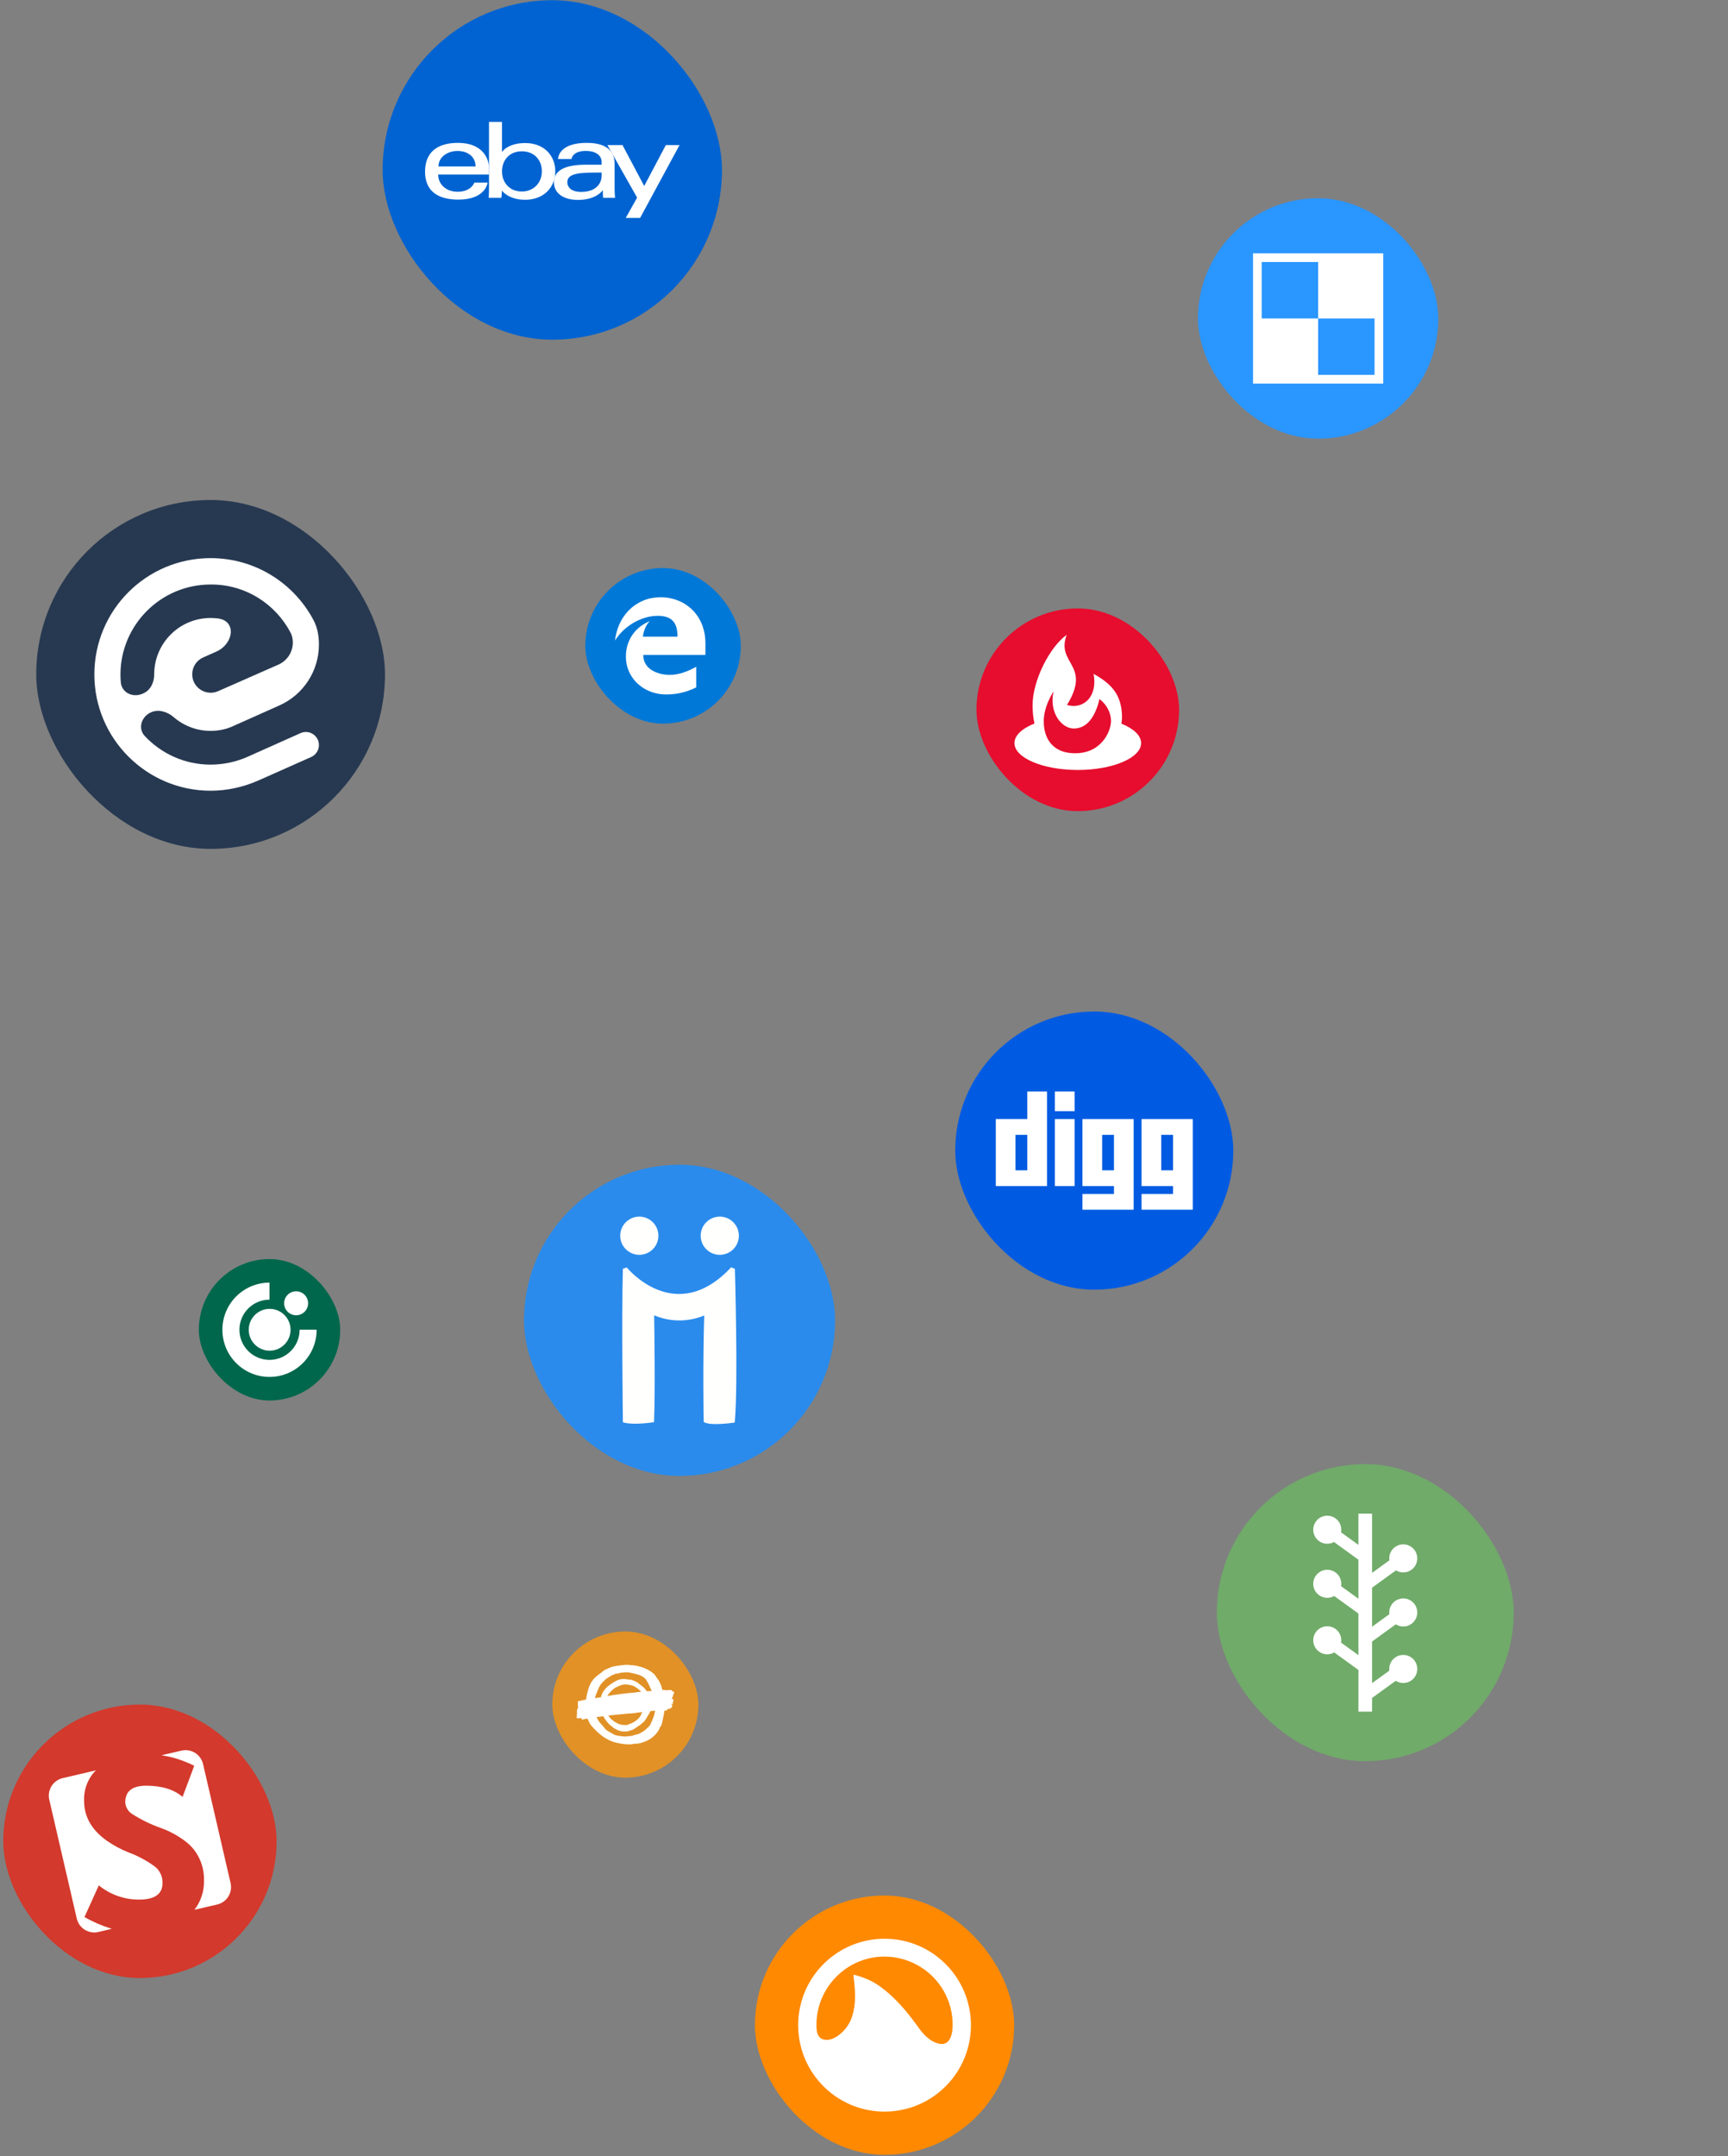 <svg width="364" height="454" viewBox="0 0 364 454" fill="none" xmlns="http://www.w3.org/2000/svg">
<rect x="0" y="0" width="364" height="454" fill="#808080" stroke="none"/>
<rect x="41.884" y="265.113" width="29.783" height="29.783" rx="14.891" fill="#00674C"/>
<path d="M52.396 280.006C52.396 277.573 54.367 275.602 56.799 275.602C59.232 275.602 61.203 277.573 61.203 280.006C61.203 282.438 59.232 284.409 56.799 284.409C54.367 284.409 52.396 282.438 52.396 280.006Z" fill="white"/>
<path d="M59.853 274.428C59.853 273.034 60.983 271.904 62.377 271.904C63.771 271.904 64.902 273.034 64.902 274.428C64.902 275.822 63.771 276.952 62.377 276.952C60.983 276.952 59.853 275.822 59.853 274.428ZM46.848 280.006C46.848 274.527 51.286 270.085 56.763 270.078V273.666C53.267 273.672 50.435 276.508 50.435 280.006C50.435 283.508 53.274 286.346 56.775 286.346C60.256 286.346 63.115 283.535 63.115 279.982L66.703 279.984C66.703 285.489 62.258 289.933 56.775 289.933C51.292 289.933 46.848 285.489 46.848 280.006" fill="white"/>
<rect x="110.383" y="245.258" width="65.522" height="65.522" rx="32.761" fill="#2A8BEC"/>
<path d="M138.691 260.202C138.691 261.312 138.241 262.318 137.513 263.046C136.785 263.774 135.78 264.224 134.669 264.224C133.559 264.224 132.553 263.774 131.825 263.046C131.097 262.318 130.647 261.312 130.647 260.202C130.647 259.091 131.097 258.086 131.825 257.358C132.553 256.63 133.559 256.18 134.669 256.18C135.78 256.18 136.785 256.63 137.513 257.358C138.241 258.086 138.691 259.091 138.691 260.202Z" fill="#FFFFFE"/>
<path d="M155.641 260.202C155.641 261.312 155.191 262.318 154.463 263.046C153.735 263.774 152.73 264.224 151.619 264.224C150.508 264.224 149.503 263.774 148.775 263.046C148.047 262.318 147.597 261.312 147.597 260.202C147.597 259.091 148.047 258.086 148.775 257.358C149.503 256.63 150.508 256.18 151.619 256.18C152.73 256.18 153.735 256.63 154.463 257.358C155.191 258.086 155.641 259.091 155.641 260.202Z" fill="#FFFFFE"/>
<path d="M132.025 266.883C132.055 266.919 142.227 279.45 154.002 266.863L154.802 267.166C154.804 267.235 155.501 291.06 154.802 299.164L154.771 299.532L154.405 299.585C154.392 299.587 150.02 300.232 148.501 299.549L148.231 299.428L148.226 299.133C148.226 299.099 148.027 287.545 148.342 276.993C146.74 277.676 142.613 278.98 137.795 276.965C137.845 280.154 138.027 293.034 137.783 299.074L137.767 299.459L137.387 299.515C137.376 299.517 133.601 300.087 131.557 299.576L131.211 299.49L131.207 299.131C131.206 299.068 130.928 277.077 131.207 267.166L132.025 266.883L132.025 266.883Z" fill="#FFFFFE"/>
<rect x="201.221" y="212.992" width="58.572" height="58.572" rx="29.286" fill="#005BE2"/>
<path d="M216.401 229.832V235.64H209.762V249.747H220.549V229.832H216.401ZM216.401 246.428H213.911V238.96H216.401V246.428Z" fill="white"/>
<path d="M226.358 235.641H222.209V249.747H226.358V235.641Z" fill="white"/>
<path d="M226.358 229.832H222.209V233.981H226.358V229.832Z" fill="white"/>
<path d="M228.017 235.641V249.747H234.656V251.406H228.017V254.725H238.804V235.641H228.017ZM234.656 246.428H232.166V238.96H234.656V246.428Z" fill="white"/>
<path d="M240.464 235.641V249.747H247.102V251.406H240.464V254.725H251.251V235.641H240.464ZM247.102 246.428H244.613V238.96H247.102V246.428Z" fill="white"/>
<rect x="252.347" y="41.742" width="50.63" height="50.63" rx="25.315" fill="#2A96FF"/>
<path d="M289.547 53.344H277.662H265.778H263.95V55.172V67.056V78.94V80.769H265.778H277.662H289.547H291.375V78.94V67.056V55.172V53.344H289.547ZM289.547 78.94H277.662V67.056H265.778V55.172H277.662V67.056H289.547V78.94Z" fill="white"/>
<rect x="205.688" y="128.113" width="42.688" height="42.688" rx="21.344" fill="#E60D2E"/>
<path d="M236.214 152.375C236.294 151.951 236.349 151.525 236.351 151.098C236.372 145.749 233.451 143.663 230.358 141.88C231.255 146.566 228.357 149.458 224.759 148.444C230.019 139.879 222.365 139.858 224.704 133.672C221.106 136.215 217.497 143.335 217.509 148.533C217.511 149.906 217.65 151.181 217.907 152.35C215.318 153.383 213.692 154.845 213.692 156.467C213.692 159.587 219.684 162.131 227.032 162.131C234.382 162.131 240.372 159.587 240.372 156.467C240.372 154.858 238.768 153.406 236.214 152.375ZM221.927 145.577C220.933 150.043 223.599 153.371 226.169 153.403C229.067 153.424 230.785 150.729 231.603 147.195C233.144 148.366 233.939 149.997 234.04 151.66C234.037 151.658 234.033 151.658 234.028 151.656C234.145 153.54 232.325 158.609 226.488 158.609C221.278 158.609 219.782 154.909 219.875 151.697C219.869 151.699 219.868 151.699 219.862 151.701C219.914 149.911 220.531 147.844 221.927 145.577Z" fill="white"/>
<rect x="7.634" y="105.281" width="73.464" height="73.464" rx="36.732" fill="#273951"/>
<path d="M44.365 117.523C30.807 117.523 19.877 128.513 19.877 142.011C19.877 155.51 30.867 166.499 44.365 166.499C47.889 166.499 51.234 165.723 54.28 164.409L65.546 159.402C66.54 158.96 67.181 157.974 67.181 156.886C67.181 154.892 65.127 153.56 63.306 154.373L52.07 159.392C49.741 160.407 47.113 161.004 44.365 161.004C38.874 161.004 33.972 158.681 30.502 154.99C28.991 153.383 29.777 150.895 31.792 149.998C33.403 149.28 35.263 149.864 36.599 151.016C38.684 152.812 41.397 153.897 44.365 153.897C46.097 153.897 47.77 153.539 49.263 152.822L58.874 148.529C63.927 146.272 67.181 141.255 67.181 135.721C67.181 133.958 66.89 132.188 66.068 130.628C61.966 122.847 53.807 117.523 44.365 117.523ZM41.784 144.879C39.687 143 40.224 139.583 42.797 138.439L45.571 137.205C49.23 135.577 49.889 130.744 45.918 130.226C45.409 130.16 44.891 130.126 44.365 130.126C37.795 130.126 32.48 135.441 32.48 142.011C32.48 143.646 31.739 145.308 30.246 145.973L30.021 146.073C28.031 146.96 25.665 145.893 25.454 143.724C25.401 143.179 25.372 142.627 25.372 142.071C25.372 131.619 33.853 123.078 44.365 123.078C51.677 123.021 58.021 127.16 61.201 133.198C61.539 133.84 61.686 134.563 61.686 135.289C61.686 137.305 60.495 139.132 58.65 139.944L45.941 145.541C44.545 146.156 42.919 145.897 41.784 144.879Z" fill="white"/>
<rect x="123.289" y="119.613" width="32.761" height="32.761" rx="16.38" fill="#0078D7"/>
<path d="M135.507 137.911C135.507 138.404 135.58 138.852 135.731 139.255C135.891 139.652 136.099 140.007 136.364 140.317C136.63 140.627 136.94 140.893 137.305 141.117C137.657 141.341 138.041 141.526 138.45 141.67C138.857 141.818 139.282 141.926 139.714 141.997C140.152 142.067 140.578 142.102 141.01 142.102C141.554 142.102 142.059 142.061 142.539 141.974C143.019 141.885 143.486 141.766 143.947 141.616C144.407 141.466 144.852 141.287 145.297 141.082C145.745 140.877 146.199 140.653 146.666 140.404V144.742C146.145 144.998 145.633 145.212 145.121 145.398C144.609 145.577 144.097 145.734 143.576 145.858C143.054 145.986 142.526 146.082 141.985 146.14C141.445 146.197 140.891 146.229 140.315 146.229C139.548 146.229 138.805 146.14 138.092 145.964C137.378 145.788 136.71 145.535 136.083 145.202C135.456 144.87 134.883 144.467 134.362 143.993C133.837 143.52 133.392 142.985 133.018 142.393C132.644 141.802 132.356 141.152 132.148 140.455C131.946 139.757 131.844 139.015 131.844 138.228C131.844 137.387 131.959 136.587 132.189 135.822C132.423 135.054 132.752 134.357 133.187 133.717C133.619 133.077 134.147 132.508 134.771 132.012C135.395 131.516 136.096 131.11 136.876 130.796C136.451 131.222 136.118 131.724 135.884 132.309C135.644 132.892 135.494 133.477 135.427 134.062H142.715C142.715 133.327 142.641 132.687 142.491 132.137C142.341 131.586 142.101 131.129 141.765 130.767C141.432 130.402 141.003 130.127 140.475 129.948C139.948 129.766 139.311 129.673 138.565 129.673C137.686 129.673 136.806 129.801 135.926 130.067C135.046 130.323 134.211 130.69 133.418 131.154C132.624 131.625 131.895 132.178 131.229 132.812C130.564 133.451 130.004 134.139 129.55 134.885C129.646 134.021 129.838 133.189 130.103 132.399C130.369 131.609 130.721 130.873 131.143 130.191C131.565 129.519 132.061 128.905 132.628 128.355C133.194 127.805 133.821 127.331 134.515 126.947C135.209 126.563 135.945 126.253 136.745 126.045C137.545 125.863 138.396 125.754 139.292 125.754C139.816 125.754 140.338 125.802 140.859 125.895C141.381 125.991 141.89 126.119 142.385 126.285C143.371 126.624 144.251 127.098 145.025 127.699C145.799 128.307 146.449 128.998 146.976 129.788C147.504 130.578 147.904 131.452 148.179 132.402C148.454 133.352 148.595 134.341 148.595 135.368V137.911H135.507Z" fill="white"/>
<rect x="80.601" y="0.047" width="71.478" height="71.478" rx="35.739" fill="#0063D1"/>
<path d="M96.468 30.086C92.687 30.086 89.536 31.596 89.536 36.151C89.536 39.759 91.655 42.032 96.566 42.032C102.346 42.032 102.716 38.448 102.716 38.448H99.915C99.915 38.448 99.315 40.378 96.395 40.378C94.016 40.378 92.305 38.865 92.305 36.746H103.009V35.416C103.009 33.319 101.595 30.086 96.468 30.086ZM96.37 31.786C98.634 31.786 100.178 33.091 100.178 35.048H92.367C92.367 32.971 94.382 31.786 96.37 31.786Z" fill="white"/>
<path d="M103.007 25.676V39.745C103.007 40.544 102.947 41.665 102.947 41.665H105.618C105.618 41.665 105.714 40.859 105.714 40.123C105.714 40.123 107.034 42.067 110.623 42.067C114.402 42.067 116.969 39.597 116.969 36.059C116.969 32.768 114.611 30.121 110.629 30.121C106.9 30.121 105.741 32.016 105.741 32.016V25.676H103.007ZM109.939 31.861C112.506 31.861 114.138 33.654 114.138 36.059C114.138 38.639 112.253 40.327 109.958 40.327C107.219 40.327 105.741 38.314 105.741 36.082C105.741 34.003 107.067 31.861 109.939 31.861Z" fill="white"/>
<path d="M123.608 30.086C117.919 30.086 117.555 33.017 117.555 33.486H120.386C120.386 33.486 120.534 31.774 123.413 31.774C125.283 31.774 126.732 32.58 126.732 34.129V34.68H123.413C119.006 34.68 116.676 35.894 116.676 38.356C116.676 40.779 118.829 42.098 121.738 42.098C125.702 42.098 126.979 40.036 126.979 40.036C126.979 40.856 127.046 41.664 127.046 41.664H129.563C129.563 41.664 129.466 40.663 129.466 40.022V34.482C129.466 30.85 126.353 30.086 123.608 30.086ZM126.732 36.334V37.07C126.732 38.028 126.103 40.412 122.403 40.412C120.376 40.412 119.507 39.46 119.507 38.356C119.507 36.347 122.433 36.334 126.732 36.334Z" fill="white"/>
<path d="M127.941 30.547H131.127L135.698 39.167L140.259 30.547H143.144L134.837 45.893H131.81L134.207 41.615L127.941 30.547Z" fill="white"/>
<rect x="0.684" y="358.926" width="57.58" height="57.58" rx="28.79" fill="#D3392C"/>
<path d="M32.738 393.124C30.988 391.821 29.058 390.779 27.009 390.03C25.467 389.407 23.996 388.62 22.622 387.681C19.348 385.401 17.711 382.572 17.711 379.194C17.63 377.16 18.264 375.161 19.504 373.547C19.722 373.276 19.957 373.019 20.208 372.777L13.21 374.414C12.233 374.64 11.386 375.245 10.855 376.095C10.324 376.945 10.152 377.972 10.378 378.949L16.173 403.985C16.399 404.96 17.002 405.806 17.85 406.336C18.699 406.867 19.723 407.04 20.699 406.817L23.563 406.13L23.342 406.072C21.41 405.478 19.549 404.674 17.793 403.674L20.813 396.996C23.216 398.952 26.226 400.012 29.325 399.991C32.599 399.991 34.236 398.821 34.236 396.496C34.252 395.858 34.126 395.225 33.867 394.642C33.608 394.058 33.222 393.54 32.738 393.124Z" fill="white"/>
<path d="M48.567 396.487L42.773 371.45C42.547 370.475 41.943 369.63 41.095 369.099C40.246 368.568 39.222 368.396 38.247 368.619L34.032 369.592C34.517 369.669 34.997 369.759 35.472 369.863C37.361 370.283 39.19 370.94 40.915 371.819L38.459 378.366C36.626 376.795 34.064 376.009 30.79 376.009C27.855 376.009 26.384 377.177 26.379 379.512C26.411 380.006 26.559 380.486 26.811 380.913C27.062 381.339 27.411 381.7 27.828 381.968C29.769 383.199 31.845 384.204 34.015 384.963C35.898 385.655 37.663 386.635 39.245 387.869C39.85 388.352 40.399 388.901 40.882 389.506C42.294 391.344 43.031 393.613 42.969 395.93C43.037 398.168 42.328 400.36 40.964 402.134L45.735 401.029C46.22 400.919 46.679 400.713 47.084 400.424C47.489 400.136 47.833 399.77 48.096 399.347C48.36 398.925 48.537 398.455 48.617 397.964C48.698 397.473 48.681 396.971 48.567 396.487Z" fill="white"/>
<rect x="159.028" y="399.133" width="54.601" height="54.601" rx="27.301" fill="#FF8901"/>
<path d="M196.999 430.086C195.623 429.505 194.476 428.326 193.621 427.131C192.64 425.759 191.635 424.411 190.535 423.133C189.502 421.932 188.402 420.781 187.208 419.741C186.016 418.703 184.719 417.715 183.291 417.029C182.333 416.567 181.347 416.22 180.326 415.928C180.21 415.895 179.899 415.754 179.807 415.896C179.75 415.984 179.793 416.149 179.805 416.246C179.83 416.458 179.855 416.669 179.881 416.88C180.187 419.413 180.302 422.087 179.516 424.547C179.094 425.873 178.324 427.084 177.298 428.023C176.447 428.801 175.233 429.588 174.027 429.532C173.805 429.522 173.581 429.484 173.36 429.411C172.068 428.975 171.994 427.581 171.987 426.434C171.976 425.202 172.126 423.971 172.432 422.776C172.524 422.408 172.639 422.048 172.762 421.687C174.173 417.596 177.437 414.264 181.539 412.811C183.075 412.267 184.701 411.992 186.329 411.992C191.125 411.992 195.686 414.457 198.322 418.462C198.982 419.466 199.511 420.554 199.9 421.687H199.895C200.019 422.048 200.135 422.408 200.229 422.776C200.532 423.971 200.682 425.202 200.674 426.434C200.655 428.754 199.911 431.314 196.999 430.086ZM203.812 421.378C201.621 413.788 194.626 408.235 186.329 408.235C178.033 408.235 171.037 413.788 168.846 421.378C168.382 422.985 168.129 424.679 168.129 426.434C168.129 427.561 168.237 428.664 168.434 429.734C169.987 438.211 177.405 444.633 186.329 444.633C195.254 444.633 202.672 438.211 204.227 429.734C204.423 428.664 204.529 427.561 204.529 426.434C204.529 424.679 204.274 422.985 203.812 421.378Z" fill="white"/>
<rect x="256.318" y="308.297" width="62.543" height="62.543" rx="31.272" fill="#70AB69"/>
<path d="M294.06 330.665C294.511 330.937 295.032 331.098 295.596 331.098C297.224 331.098 298.548 329.777 298.548 328.146C298.548 326.516 297.224 325.191 295.596 325.191C293.964 325.191 292.641 326.516 292.641 328.146C292.641 328.283 292.652 328.421 292.673 328.553L289.028 331.195V318.723H286.151V325.306L282.487 322.653C282.52 322.476 282.539 322.296 282.539 322.108C282.539 320.478 281.214 319.155 279.583 319.155C277.954 319.155 276.632 320.478 276.632 322.108C276.632 323.738 277.954 325.062 279.583 325.062C280.099 325.062 280.583 324.929 281.005 324.699L286.151 328.423V336.642L282.493 333.993C282.521 333.832 282.539 333.665 282.539 333.497C282.539 331.862 281.214 330.541 279.583 330.541C277.954 330.541 276.632 331.862 276.632 333.497C276.632 335.126 277.954 336.449 279.583 336.449C280.115 336.449 280.613 336.307 281.043 336.063L286.151 339.76V348.524L282.497 345.876C282.522 345.716 282.539 345.555 282.539 345.39C282.539 343.76 281.214 342.436 279.584 342.436C277.954 342.436 276.632 343.76 276.632 345.39C276.632 347.02 277.954 348.343 279.584 348.343C280.12 348.343 280.621 348.197 281.053 347.95L286.152 351.64V360.418H286.39H288.916H289.028V357.526L294.013 353.918C294.47 354.207 295.011 354.379 295.596 354.379C297.224 354.379 298.548 353.056 298.548 351.426C298.548 349.795 297.224 348.474 295.596 348.474C293.964 348.474 292.641 349.795 292.641 351.426C292.641 351.545 292.652 351.661 292.662 351.776L289.028 354.411V345.647L294.022 342.027C294.48 342.316 295.016 342.486 295.596 342.486C297.224 342.486 298.548 341.164 298.548 339.53C298.548 337.9 297.224 336.577 295.596 336.577C293.964 336.577 292.641 337.9 292.641 339.53C292.641 339.653 292.652 339.773 292.664 339.896L289.028 342.53V334.312L294.06 330.665Z" fill="white"/>
<rect x="116.34" y="343.539" width="30.775" height="30.775" rx="15.388" fill="#E19126"/>
<path fill-rule="evenodd" clip-rule="evenodd" d="M131.674 354.683C131.567 354.688 131.485 354.693 131.397 354.703C131.217 354.732 131.037 354.776 130.862 354.829C130.687 354.883 130.512 354.951 130.347 355.029C130.118 355.131 129.89 355.233 129.666 355.34C129.652 355.345 129.637 355.354 129.623 355.364C129.399 355.51 129.185 355.675 128.986 355.855C128.747 356.069 128.529 356.302 128.329 356.55C128.203 356.711 128.086 356.876 127.984 357.051C127.974 357.066 127.965 357.085 127.955 357.1C127.945 357.114 127.955 357.124 127.969 357.124C127.974 357.124 127.979 357.124 127.984 357.124C128.057 357.109 128.125 357.1 128.198 357.085C128.276 357.07 128.349 357.061 128.427 357.046C128.48 357.036 128.538 357.027 128.592 357.017C128.645 357.007 128.699 356.998 128.752 356.988C128.84 356.973 128.927 356.964 129.01 356.949C129.039 356.944 129.068 356.939 129.097 356.934C129.161 356.925 129.224 356.915 129.287 356.905C129.35 356.895 129.409 356.886 129.472 356.876C129.535 356.866 129.598 356.857 129.661 356.847C129.725 356.837 129.793 356.832 129.856 356.823C129.885 356.818 129.919 356.813 129.948 356.808C129.987 356.803 130.021 356.798 130.06 356.793C130.109 356.789 130.157 356.779 130.211 356.774C130.25 356.769 130.293 356.764 130.332 356.759C130.371 356.754 130.415 356.75 130.454 356.745C130.488 356.74 130.522 356.735 130.551 356.73C130.59 356.725 130.624 356.72 130.663 356.716C130.702 356.711 130.741 356.706 130.78 356.701C130.843 356.691 130.906 356.682 130.969 356.672C130.998 356.667 131.028 356.662 131.057 356.662C131.096 356.657 131.139 356.652 131.178 356.648C131.242 356.638 131.305 356.633 131.368 356.628C131.412 356.623 131.455 356.618 131.504 356.618C131.509 356.618 131.514 356.618 131.519 356.618C131.582 356.609 131.645 356.599 131.708 356.589C131.737 356.584 131.762 356.579 131.791 356.579C131.83 356.575 131.869 356.57 131.908 356.565C131.966 356.56 132.024 356.55 132.078 356.545C132.087 356.545 132.097 356.541 132.107 356.541C132.151 356.536 132.19 356.531 132.233 356.526C132.262 356.521 132.297 356.516 132.326 356.516C132.374 356.511 132.423 356.507 132.472 356.502C132.535 356.492 132.603 356.487 132.666 356.482C132.715 356.477 132.758 356.472 132.807 356.472C132.812 356.472 132.817 356.472 132.822 356.472C132.846 356.472 132.865 356.468 132.89 356.468C132.904 356.468 132.914 356.468 132.929 356.463C132.963 356.458 133.001 356.458 133.036 356.453C133.045 356.453 133.06 356.453 133.07 356.448C133.104 356.443 133.138 356.443 133.172 356.438C133.201 356.438 133.235 356.438 133.264 356.434C133.322 356.429 133.381 356.429 133.439 356.429C133.493 356.429 133.541 356.419 133.595 356.414C133.653 356.404 133.711 356.395 133.77 356.375C133.789 356.37 133.804 356.366 133.823 356.366C133.872 356.366 133.92 356.361 133.969 356.356C134.037 356.346 134.1 356.336 134.168 356.327C134.227 356.317 134.28 356.307 134.338 356.297C134.392 356.288 134.441 356.283 134.494 356.278C134.528 356.273 134.567 356.268 134.601 356.268C134.659 356.268 134.713 356.254 134.766 356.254C134.781 356.254 134.791 356.249 134.805 356.249C134.82 356.249 134.834 356.244 134.849 356.244C134.902 356.239 134.951 356.234 135.005 356.229C135.009 356.229 135.014 356.229 135.019 356.225C135.024 356.225 135.024 356.22 135.029 356.22C135.034 356.22 135.034 356.215 135.034 356.21C135.034 356.2 135.024 356.19 135.014 356.181C134.927 356.074 134.83 355.977 134.723 355.884C134.65 355.821 134.577 355.758 134.499 355.695C134.407 355.617 134.309 355.544 134.212 355.471C134.178 355.442 134.139 355.417 134.1 355.398C134.047 355.369 133.988 355.335 133.935 355.306C133.891 355.281 133.852 355.252 133.813 355.218C133.789 355.199 133.765 355.179 133.74 355.16C133.692 355.126 133.638 355.097 133.58 355.087C133.556 355.082 133.536 355.072 133.517 355.063C133.449 355.029 133.381 354.994 133.318 354.965C133.269 354.941 133.215 354.922 133.157 354.912C132.87 354.839 132.579 354.776 132.292 354.717C132.262 354.713 132.233 354.708 132.204 354.708C132.121 354.708 132.044 354.708 131.966 354.717C131.922 354.722 131.878 354.722 131.83 354.717C131.771 354.688 131.713 354.688 131.674 354.683ZM131.601 363.23C131.679 363.226 131.752 363.23 131.825 363.235C131.912 363.24 131.995 363.235 132.083 363.216C132.17 363.196 132.248 363.172 132.326 363.138C132.481 363.075 132.637 363.012 132.792 362.953C133.006 362.871 133.22 362.773 133.42 362.662C133.867 362.418 134.266 362.107 134.606 361.728C134.674 361.65 134.742 361.573 134.8 361.49C134.883 361.373 134.951 361.252 135.005 361.116C135.024 361.062 135.048 361.004 135.077 360.95C135.116 360.868 135.155 360.79 135.194 360.712C135.223 360.659 135.248 360.6 135.277 360.547C135.282 360.532 135.277 360.522 135.257 360.522C135.243 360.522 135.223 360.527 135.209 360.527C135.16 360.537 135.107 360.547 135.053 360.547C135.005 360.547 134.956 360.552 134.907 360.556C134.902 360.556 134.898 360.556 134.893 360.556C134.839 360.561 134.786 360.571 134.732 360.576C134.689 360.581 134.645 360.586 134.601 360.59C134.582 360.595 134.562 360.595 134.548 360.595C134.533 360.595 134.518 360.595 134.504 360.6C134.475 360.605 134.45 360.605 134.421 360.61C134.363 360.615 134.304 360.615 134.241 360.624C134.163 360.634 134.086 360.644 134.008 360.663C133.954 360.673 133.896 360.683 133.843 360.693C133.789 360.702 133.736 360.707 133.682 360.712C133.638 360.717 133.595 360.722 133.556 360.727C133.507 360.731 133.458 360.736 133.41 360.741C133.342 360.751 133.279 360.756 133.211 360.761C133.162 360.765 133.108 360.77 133.06 360.775C133.026 360.78 132.992 360.785 132.958 360.785C132.948 360.785 132.938 360.79 132.929 360.79C132.904 360.795 132.885 360.795 132.86 360.795C132.841 360.795 132.822 360.8 132.807 360.8C132.792 360.8 132.778 360.804 132.763 360.804C132.681 360.804 132.603 360.809 132.525 360.809C132.51 360.809 132.491 360.809 132.476 360.809C132.403 360.814 132.331 360.824 132.258 360.829C132.253 360.829 132.253 360.829 132.248 360.829C132.199 360.834 132.151 360.838 132.102 360.843C132.049 360.848 132 360.853 131.946 360.858C131.883 360.868 131.82 360.872 131.757 360.877C131.718 360.882 131.674 360.887 131.635 360.892C131.606 360.897 131.577 360.897 131.548 360.902C131.509 360.906 131.465 360.911 131.426 360.916C131.378 360.921 131.329 360.931 131.28 360.931C131.217 360.936 131.159 360.941 131.096 360.941C131.032 360.945 130.964 360.941 130.901 360.95C130.857 360.95 130.814 360.955 130.775 360.965C130.687 360.984 130.6 360.984 130.512 360.994C130.444 360.999 130.381 361.004 130.313 361.013C130.274 361.018 130.23 361.023 130.191 361.028C130.133 361.033 130.075 361.043 130.011 361.043C130.007 361.043 129.997 361.047 129.987 361.047C129.973 361.047 129.953 361.052 129.939 361.052C129.875 361.057 129.812 361.062 129.749 361.067C129.739 361.067 129.729 361.072 129.72 361.072C129.71 361.072 129.695 361.077 129.686 361.077C129.632 361.081 129.584 361.086 129.53 361.091C129.472 361.101 129.413 361.106 129.35 361.111C129.345 361.111 129.336 361.111 129.326 361.116C129.302 361.12 129.282 361.12 129.258 361.12C129.243 361.12 129.234 361.125 129.219 361.125C129.195 361.13 129.175 361.13 129.151 361.13C129.136 361.13 129.127 361.135 129.112 361.135C129.063 361.14 129.01 361.145 128.961 361.15C128.913 361.154 128.859 361.159 128.811 361.164C128.747 361.174 128.689 361.179 128.626 361.184C128.587 361.188 128.548 361.193 128.509 361.198C128.465 361.203 128.427 361.208 128.383 361.213C128.31 361.222 128.242 361.227 128.174 361.237C128.169 361.237 128.164 361.242 128.159 361.242C128.149 361.247 128.145 361.257 128.149 361.266C128.154 361.276 128.159 361.286 128.169 361.295C128.242 361.393 128.315 361.49 128.388 361.587C128.456 361.679 128.529 361.767 128.606 361.85C128.723 361.976 128.854 362.093 129 362.19C129.049 362.224 129.093 362.258 129.136 362.297C129.161 362.321 129.19 362.346 129.214 362.37C129.316 362.448 129.418 362.521 129.53 362.584C129.584 362.613 129.632 362.642 129.686 362.671C129.832 362.754 129.977 362.832 130.118 362.919C130.167 362.948 130.216 362.968 130.274 362.987C130.357 363.012 130.444 363.036 130.527 363.065C130.682 363.114 130.843 363.157 131.003 363.187C131.13 363.211 131.256 363.226 131.387 363.226C131.455 363.23 131.533 363.23 131.601 363.23ZM127.099 361.393C127.085 361.388 127.075 361.388 127.065 361.388C127.021 361.393 126.978 361.398 126.934 361.402C126.866 361.412 126.803 361.422 126.735 361.427C126.73 361.427 126.725 361.427 126.725 361.427C126.701 361.432 126.676 361.432 126.652 361.436C126.637 361.436 126.623 361.441 126.608 361.441C126.594 361.441 126.574 361.446 126.56 361.446C126.506 361.451 126.448 361.461 126.394 361.461C126.389 361.461 126.385 361.461 126.385 361.461C126.336 361.466 126.287 361.47 126.239 361.48C126.214 361.485 126.19 361.49 126.161 361.49C126.122 361.495 126.083 361.5 126.044 361.504C125.986 361.514 125.928 361.524 125.869 361.534C125.835 361.539 125.796 361.543 125.762 361.548C125.738 361.553 125.714 361.558 125.684 361.563C125.68 361.563 125.67 361.573 125.675 361.577C125.68 361.592 125.684 361.607 125.694 361.626C125.855 361.991 126.054 362.331 126.297 362.642C126.394 362.769 126.496 362.885 126.603 363.002C126.739 363.153 126.88 363.308 127.017 363.459C127.172 363.634 127.323 363.814 127.459 364.008C127.527 364.106 127.615 364.193 127.707 364.266C127.785 364.329 127.863 364.378 127.95 364.431C128.179 364.563 128.407 364.699 128.636 364.835C128.82 364.947 129.01 365.054 129.195 365.165C129.389 365.277 129.593 365.36 129.812 365.409C130.031 365.457 130.25 365.496 130.473 365.53C130.605 365.55 130.741 365.569 130.872 365.584C130.911 365.588 130.955 365.593 130.994 365.598C131.047 365.603 131.096 365.608 131.149 365.613C131.207 365.618 131.266 365.622 131.319 365.627C131.421 365.637 131.519 365.642 131.621 365.642C131.723 365.647 131.825 365.642 131.927 365.637C131.985 365.632 132.044 365.627 132.107 365.618C132.18 365.608 132.258 365.598 132.335 365.584C132.452 365.569 132.574 365.554 132.69 365.55C132.734 365.55 132.778 365.545 132.817 365.545C132.919 365.54 133.016 365.525 133.113 365.501C133.215 365.481 133.313 365.447 133.41 365.413C133.624 365.34 133.838 365.277 134.057 365.233C134.173 365.209 134.285 365.185 134.397 365.146C134.567 365.092 134.732 365.02 134.888 364.927C135.029 364.84 135.175 364.757 135.325 364.674C135.379 364.645 135.432 364.616 135.486 364.582C135.685 364.465 135.87 364.329 136.035 364.169C136.084 364.12 136.137 364.072 136.186 364.018C136.337 363.872 136.487 363.726 136.643 363.59C136.731 363.512 136.808 363.425 136.871 363.333C136.949 363.221 137.017 363.104 137.071 362.978C137.163 362.764 137.256 362.555 137.348 362.341C137.431 362.156 137.508 361.971 137.581 361.782C137.693 361.49 137.79 361.188 137.863 360.887C137.907 360.707 137.946 360.527 137.98 360.347C137.985 360.318 137.99 360.289 137.995 360.26C137.999 360.236 137.995 360.231 137.97 360.231C137.902 360.231 137.834 360.236 137.766 360.236C137.751 360.236 137.742 360.236 137.727 360.24C137.703 360.24 137.674 360.245 137.649 360.245C137.591 360.245 137.533 360.25 137.479 360.255C137.416 360.26 137.358 360.26 137.294 360.27C137.246 360.274 137.222 360.274 137.192 360.279C137.144 360.284 137.1 360.289 137.056 360.294C137.042 360.294 137.022 360.299 137.008 360.304C136.998 360.304 136.993 360.308 136.993 360.318C136.988 360.323 136.988 360.328 136.988 360.333C136.935 360.469 136.867 360.6 136.794 360.731C136.546 361.174 136.288 361.611 136.021 362.039C135.957 362.141 135.889 362.234 135.816 362.326C135.724 362.438 135.622 362.545 135.51 362.647C135.316 362.827 135.112 362.997 134.902 363.157C134.679 363.328 134.45 363.483 134.222 363.634C133.959 363.809 133.692 363.979 133.429 364.149C133.4 364.169 133.376 364.183 133.347 364.198C133.24 364.256 133.128 364.305 133.011 364.329C132.943 364.344 132.875 364.354 132.807 364.354C132.788 364.354 132.768 364.358 132.749 364.373C132.695 364.417 132.632 364.446 132.569 364.47C132.53 364.485 132.486 364.494 132.442 364.499C132.394 364.509 132.34 364.519 132.287 364.529C132.224 364.543 132.16 364.558 132.097 364.572C132.034 364.592 131.966 364.597 131.898 364.597C131.791 364.597 131.684 364.601 131.572 364.601C131.421 364.601 131.276 364.592 131.125 364.577C130.989 364.563 130.853 364.538 130.716 364.509C130.634 364.49 130.556 364.47 130.478 364.441C130.357 364.397 130.24 364.349 130.118 364.3C129.885 364.198 129.652 364.086 129.433 363.955C129.37 363.916 129.306 363.877 129.243 363.833C129.18 363.785 129.117 363.736 129.059 363.678C129 363.615 128.937 363.561 128.864 363.508C128.811 363.469 128.757 363.43 128.704 363.391C128.577 363.303 128.465 363.206 128.354 363.099C128.213 362.963 128.081 362.817 127.955 362.666C127.819 362.506 127.692 362.336 127.566 362.166C127.391 361.927 127.235 361.679 127.099 361.417C127.109 361.412 127.099 361.402 127.099 361.393ZM126.584 357.377C126.584 357.372 126.589 357.367 126.589 357.357C126.647 357.143 126.715 356.934 126.803 356.725C126.924 356.429 127.08 356.152 127.274 355.899C127.347 355.802 127.425 355.704 127.508 355.612C127.707 355.379 127.926 355.165 128.169 354.98C128.431 354.781 128.699 354.586 128.976 354.406C129.248 354.226 129.53 354.061 129.822 353.915C129.963 353.847 130.104 353.784 130.25 353.73C130.454 353.657 130.663 353.604 130.877 353.57C130.969 353.555 131.057 353.546 131.149 353.541C131.266 353.536 131.387 353.536 131.509 353.541C131.572 353.546 131.63 353.551 131.694 353.555C131.762 353.565 131.825 353.57 131.893 353.58C131.961 353.589 132.029 353.599 132.097 353.609C132.16 353.619 132.228 353.628 132.292 353.638C132.36 353.648 132.428 353.657 132.496 353.667C132.559 353.677 132.617 353.682 132.681 353.682C132.754 353.682 132.822 353.692 132.895 353.696C132.958 353.701 133.026 353.711 133.084 353.735C133.288 353.813 133.488 353.891 133.687 353.974C133.799 354.022 133.906 354.066 134.013 354.124C134.115 354.173 134.207 354.231 134.3 354.299C134.338 354.328 134.377 354.358 134.416 354.387C134.786 354.664 135.146 354.946 135.5 355.233C135.554 355.276 135.607 355.325 135.651 355.379C135.666 355.393 135.68 355.408 135.69 355.427C135.782 355.539 135.88 355.646 135.977 355.758C136.079 355.874 136.176 355.991 136.269 356.113C136.273 356.118 136.278 356.122 136.283 356.127C136.317 356.127 136.351 356.127 136.385 356.122C136.414 356.118 136.439 356.118 136.468 356.113C136.483 356.113 136.492 356.113 136.507 356.108C136.541 356.103 136.575 356.103 136.609 356.098C136.628 356.098 136.648 356.098 136.662 356.093C136.711 356.088 136.76 356.088 136.808 356.084C136.847 356.084 136.891 356.079 136.93 356.079C136.959 356.079 136.983 356.074 137.012 356.074C137.047 356.074 137.085 356.074 137.119 356.069C137.149 356.064 137.178 356.064 137.207 356.064C137.222 356.064 137.236 356.064 137.251 356.059C137.26 356.059 137.265 356.05 137.265 356.04C137.256 356.015 137.251 355.996 137.241 355.972C137.183 355.826 137.115 355.685 137.051 355.544C136.983 355.403 136.92 355.262 136.857 355.116C136.799 354.985 136.74 354.853 136.677 354.727C136.565 354.499 136.444 354.27 136.308 354.056C136.239 353.944 136.171 353.833 136.103 353.721C136.064 353.657 136.026 353.599 135.982 353.546C135.894 353.434 135.797 353.332 135.675 353.254C135.656 353.244 135.637 353.23 135.622 353.215C135.437 353.089 135.253 352.972 135.053 352.87C134.839 352.758 134.62 352.671 134.387 352.607C134.139 352.539 133.891 352.476 133.638 352.418C133.424 352.369 133.211 352.316 132.997 352.267C132.788 352.218 132.574 352.17 132.36 352.145C132.287 352.136 132.219 352.131 132.146 352.131C131.956 352.126 131.767 352.136 131.577 352.145C131.523 352.15 131.47 352.15 131.421 352.155C131.329 352.165 131.232 352.175 131.139 352.184C131.062 352.194 130.989 352.199 130.911 352.214C130.823 352.223 130.736 352.238 130.644 352.252C130.517 352.272 130.391 352.306 130.269 352.35C130.24 352.359 130.216 352.369 130.186 352.379C130.123 352.403 130.055 352.413 129.987 352.413C129.963 352.413 129.939 352.413 129.914 352.413C129.87 352.413 129.827 352.413 129.788 352.418C129.695 352.423 129.608 352.452 129.53 352.5C129.52 352.51 129.506 352.515 129.491 352.525C129.433 352.559 129.375 352.588 129.306 352.598C129.282 352.602 129.258 352.607 129.234 352.612C129.127 352.641 129.025 352.68 128.927 352.734C128.864 352.768 128.801 352.807 128.738 352.846C128.388 353.064 128.042 353.288 127.692 353.507C127.566 353.589 127.454 353.687 127.362 353.803C127.323 353.857 127.279 353.91 127.23 353.954C127.153 354.032 127.075 354.105 126.992 354.173C126.939 354.217 126.89 354.265 126.842 354.319C126.764 354.406 126.686 354.499 126.613 354.596C126.399 354.878 126.224 355.184 126.083 355.505C125.996 355.704 125.913 355.904 125.835 356.103C125.753 356.312 125.67 356.526 125.582 356.735C125.49 356.949 125.422 357.168 125.373 357.391C125.359 357.435 125.354 357.474 125.344 357.513C125.344 357.527 125.339 357.537 125.339 357.552C125.339 357.562 125.349 357.566 125.359 357.566C125.364 357.566 125.368 357.566 125.373 357.566C125.456 357.552 125.543 357.532 125.626 357.523C125.694 357.513 125.762 357.503 125.83 357.493C125.869 357.489 125.908 357.484 125.947 357.479C125.976 357.474 126.005 357.469 126.034 357.464C126.073 357.459 126.107 357.455 126.146 357.45C126.21 357.44 126.268 357.435 126.331 357.425C126.399 357.416 126.467 357.406 126.535 357.396C126.555 357.391 126.569 357.387 126.584 357.377ZM132.063 350.551C132.053 350.551 132.044 350.556 132.034 350.556C132.019 350.556 132.01 350.556 131.995 350.556C131.883 350.561 131.776 350.565 131.664 350.57C131.592 350.575 131.519 350.58 131.446 350.585C131.397 350.59 131.344 350.595 131.295 350.599C131.246 350.604 131.198 350.609 131.149 350.614C131.062 350.624 130.969 350.633 130.882 350.648C130.78 350.658 130.682 350.672 130.58 350.687C130.512 350.697 130.444 350.706 130.376 350.716C130.308 350.726 130.245 350.736 130.177 350.745C130.104 350.755 130.026 350.765 129.953 350.774C129.623 350.813 129.297 350.872 128.976 350.964C128.747 351.037 128.509 351.124 128.286 351.231C128.135 351.304 127.989 351.377 127.833 351.44C127.765 351.47 127.697 351.499 127.624 351.523C127.43 351.591 127.26 351.693 127.109 351.829C126.851 352.058 126.579 352.267 126.302 352.466C126.015 352.675 125.743 352.894 125.475 353.128C125.305 353.278 125.145 353.439 124.994 353.614C124.814 353.833 124.649 354.066 124.508 354.314C124.313 354.64 124.163 354.98 124.036 355.34C123.963 355.539 123.9 355.748 123.847 355.952C123.754 356.278 123.677 356.604 123.608 356.934C123.57 357.124 123.531 357.314 123.497 357.503C123.477 357.615 123.458 357.722 123.438 357.834C123.438 357.844 123.433 357.853 123.429 357.868C123.429 357.878 123.424 357.882 123.414 357.882C123.395 357.887 123.375 357.892 123.36 357.892C123.278 357.902 123.2 357.916 123.117 357.931C122.938 357.96 122.758 357.999 122.583 358.048C122.471 358.077 122.364 358.101 122.252 358.126C122.179 358.14 122.106 358.155 122.033 358.164C121.985 358.169 121.941 358.179 121.897 358.184C121.858 358.189 121.824 358.208 121.79 358.228C121.771 358.237 121.756 358.257 121.746 358.276C121.737 358.305 121.727 358.335 121.717 358.359C121.707 358.388 121.707 358.417 121.722 358.446C121.727 358.451 121.727 358.461 121.732 358.466C121.746 358.505 121.751 358.544 121.737 358.587C121.732 358.597 121.732 358.607 121.727 358.617C121.707 358.665 121.707 358.719 121.717 358.772C121.722 358.792 121.727 358.806 121.722 358.826C121.717 358.884 121.732 358.937 121.737 358.991C121.746 359.054 121.756 359.117 121.756 359.185C121.756 359.234 121.756 359.283 121.756 359.331C121.756 359.38 121.756 359.433 121.761 359.482C121.766 359.526 121.766 359.574 121.766 359.618C121.766 359.667 121.751 359.715 121.717 359.749C121.673 359.798 121.635 359.851 121.596 359.9C121.586 359.91 121.581 359.92 121.571 359.929C121.562 359.949 121.552 359.968 121.552 359.992C121.552 360.017 121.552 360.046 121.552 360.07C121.552 360.095 121.552 360.124 121.542 360.148C121.532 360.192 121.532 360.231 121.532 360.274C121.532 360.304 121.537 360.333 121.542 360.362C121.547 360.381 121.547 360.401 121.547 360.415C121.547 360.474 121.547 360.527 121.542 360.586C121.537 360.649 121.532 360.717 121.528 360.78C121.523 360.838 121.523 360.897 121.528 360.95C121.532 360.97 121.532 360.994 121.532 361.018C121.532 361.043 121.532 361.062 121.523 361.081C121.518 361.125 121.518 361.15 121.518 361.174C121.523 361.218 121.513 361.261 121.503 361.305C121.494 361.344 121.494 361.383 121.503 361.422V361.427C121.513 361.48 121.513 361.48 121.498 361.529C121.494 361.539 121.494 361.548 121.489 361.563C121.489 361.577 121.484 361.582 121.469 361.582V361.626C121.484 361.631 121.494 361.641 121.494 361.655C121.498 361.679 121.503 361.704 121.503 361.728C121.508 361.748 121.518 361.762 121.532 361.772C121.547 361.782 121.562 361.786 121.576 361.791C121.639 361.816 121.707 361.83 121.771 361.83C121.819 361.83 121.873 361.825 121.921 361.82C121.96 361.816 121.999 361.811 122.038 361.806C122.101 361.796 122.164 361.791 122.228 361.777C122.276 361.767 122.33 361.757 122.383 361.762C122.393 361.762 122.403 361.762 122.412 361.762C122.422 361.762 122.437 361.767 122.442 361.772C122.466 361.796 122.49 361.82 122.51 361.855C122.519 361.869 122.524 361.884 122.529 361.903C122.539 361.932 122.539 361.957 122.544 361.986C122.549 362.015 122.553 362.049 122.553 362.078C122.558 362.093 122.568 362.107 122.583 362.107C122.612 362.112 122.641 362.112 122.67 362.098C122.724 362.073 122.782 362.064 122.835 362.049C122.923 362.034 123.006 362.015 123.093 362C123.181 361.986 123.268 361.966 123.356 361.952C123.467 361.932 123.579 361.908 123.691 361.889C123.711 361.884 123.73 361.884 123.745 361.884C123.749 361.889 123.749 361.889 123.754 361.893C123.847 362.112 123.954 362.321 124.056 362.535C124.109 362.642 124.163 362.754 124.211 362.866C124.226 362.9 124.245 362.929 124.27 362.963C124.474 363.26 124.707 363.537 124.95 363.799C125.257 364.13 125.577 364.451 125.908 364.757C126.083 364.922 126.263 365.078 126.453 365.233C126.803 365.52 127.172 365.783 127.561 366.011C127.858 366.186 128.164 366.352 128.475 366.493C128.772 366.629 129.078 366.746 129.389 366.838C129.54 366.882 129.686 366.921 129.836 366.955C130.036 367.003 130.235 367.047 130.439 367.086C130.575 367.115 130.712 367.139 130.848 367.159C130.96 367.173 131.071 367.193 131.183 367.207C131.256 367.217 131.334 367.227 131.407 367.237C131.494 367.246 131.587 367.256 131.674 367.266C131.737 367.271 131.801 367.275 131.864 367.28C131.937 367.285 132.005 367.29 132.078 367.295C132.087 367.295 132.102 367.295 132.107 367.305H132.836C132.846 367.295 132.86 367.295 132.875 367.295C132.924 367.29 132.967 367.285 133.016 367.285C133.172 367.271 133.327 367.246 133.483 367.212C133.531 367.203 133.585 367.188 133.634 367.173C133.677 367.164 133.721 367.154 133.765 367.154C133.809 367.154 133.852 367.159 133.891 367.173C133.925 367.188 133.959 367.188 133.998 367.183C134.1 367.168 134.202 367.154 134.309 367.139C134.373 367.13 134.431 367.125 134.494 367.115C134.659 367.096 134.825 367.062 134.985 367.013C135.398 366.891 135.802 366.746 136.196 366.575C136.594 366.405 136.969 366.186 137.309 365.914C137.499 365.768 137.679 365.613 137.854 365.447C138.029 365.282 138.189 365.102 138.34 364.913C138.408 364.82 138.476 364.728 138.534 364.631C138.588 364.548 138.641 364.465 138.7 364.383C138.738 364.329 138.777 364.271 138.811 364.213C138.85 364.149 138.884 364.081 138.909 364.013C138.923 363.965 138.938 363.916 138.943 363.867C138.943 363.853 138.947 363.833 138.947 363.819C138.947 363.799 138.957 363.785 138.972 363.77C138.977 363.76 138.986 363.755 138.996 363.746C139.2 363.527 139.341 363.269 139.414 362.978C139.458 362.798 139.502 362.613 139.541 362.433C139.594 362.171 139.652 361.908 139.706 361.645C139.759 361.388 139.813 361.13 139.862 360.872C139.891 360.731 139.915 360.586 139.939 360.445C139.954 360.362 139.964 360.279 139.973 360.197V360.187C139.978 360.172 139.983 360.163 139.998 360.163C140.012 360.163 140.027 360.163 140.041 360.163C140.114 360.163 140.182 360.163 140.255 360.163C140.304 360.163 140.348 360.163 140.396 360.163C140.411 360.163 140.421 360.163 140.435 360.163C140.474 360.158 140.503 360.143 140.518 360.104C140.532 360.075 140.542 360.046 140.547 360.017C140.552 359.988 140.562 359.954 140.581 359.929C140.61 359.885 140.644 359.856 140.698 359.851C140.722 359.847 140.742 359.847 140.766 359.842C140.81 359.837 140.848 359.832 140.892 359.827C140.936 359.822 140.98 359.817 141.023 359.808C141.077 359.798 141.135 359.793 141.189 359.783C141.208 359.779 141.228 359.769 141.233 359.744C141.237 359.735 141.237 359.725 141.242 359.715C141.247 359.701 141.252 359.686 141.257 359.676C141.267 359.657 141.281 359.642 141.301 359.638C141.32 359.633 141.344 359.628 141.369 359.628C141.388 359.628 141.408 359.628 141.422 359.628C141.446 359.628 141.461 359.613 141.471 359.594C141.481 359.574 141.485 359.555 141.485 359.535C141.485 359.521 141.485 359.506 141.485 359.492C141.485 359.453 141.5 359.424 141.534 359.399C141.568 359.38 141.587 359.346 141.597 359.312C141.607 359.283 141.617 359.253 141.626 359.229C141.631 359.205 141.631 359.185 141.617 359.166C141.612 359.161 141.607 359.151 141.602 359.142C141.587 359.112 141.573 359.083 141.573 359.054C141.573 359.03 141.568 359.01 141.563 358.986C141.558 358.957 141.544 358.937 141.524 358.923C141.519 358.918 141.51 358.913 141.5 358.908C141.471 358.894 141.437 358.884 141.408 358.869C141.398 358.865 141.383 358.865 141.369 358.865C141.354 358.865 141.344 358.86 141.33 358.855C141.325 358.85 141.32 358.85 141.315 358.845C141.31 358.84 141.31 358.83 141.315 358.826C141.32 358.821 141.325 358.821 141.33 358.816C141.378 358.806 141.422 358.801 141.466 358.816C141.495 358.826 141.519 358.83 141.549 358.84C141.568 358.845 141.587 358.845 141.602 358.835C141.631 358.821 141.656 358.801 141.685 358.787C141.704 358.772 141.719 358.758 141.733 358.733C141.743 358.714 141.743 358.694 141.738 358.675C141.733 358.665 141.733 358.655 141.728 358.646C141.724 358.626 141.724 358.607 141.738 358.592C141.758 358.568 141.762 358.539 141.758 358.51C141.753 358.495 141.753 358.485 141.748 358.471C141.743 358.446 141.743 358.427 141.748 358.403C141.777 358.31 141.806 358.218 141.845 358.13C141.855 358.106 141.869 358.082 141.884 358.057C141.903 358.028 141.903 357.994 141.889 357.96C141.879 357.936 141.865 357.912 141.85 357.887C141.821 357.848 141.787 357.814 141.753 357.78C141.728 357.756 141.699 357.741 141.66 357.741C141.617 357.741 141.587 357.722 141.563 357.683C141.553 357.668 141.544 357.654 141.534 357.634C141.519 357.61 141.519 357.586 141.539 357.562C141.544 357.552 141.553 357.547 141.558 357.537C141.563 357.527 141.573 357.523 141.578 357.513C141.587 357.503 141.592 357.489 141.592 357.474C141.592 357.469 141.592 357.459 141.592 357.45C141.592 357.411 141.607 357.377 141.636 357.352C141.651 357.338 141.67 357.323 141.685 357.304C141.714 357.275 141.733 357.246 141.753 357.211C141.762 357.187 141.767 357.163 141.772 357.134C141.777 357.1 141.772 357.066 141.767 357.032C141.762 356.998 141.767 356.964 141.782 356.934C141.797 356.9 141.816 356.866 141.831 356.832C141.869 356.754 141.908 356.682 141.947 356.604C141.957 356.579 141.972 356.555 141.972 356.531C141.972 356.516 141.976 356.507 141.986 356.497V356.361C141.976 356.356 141.972 356.346 141.972 356.336C141.967 356.268 141.928 356.22 141.884 356.176C141.874 356.166 141.86 356.161 141.845 356.161C141.792 356.161 141.738 356.161 141.69 356.161C141.675 356.161 141.66 356.161 141.646 356.161C141.631 356.161 141.617 356.156 141.607 356.142C141.587 356.122 141.573 356.103 141.563 356.079C141.553 356.054 141.544 356.035 141.534 356.011C141.524 355.981 141.505 355.947 141.485 355.923C141.481 355.918 141.471 355.909 141.466 355.899C141.446 355.87 141.417 355.86 141.383 355.855C141.354 355.855 141.325 355.85 141.296 355.85C141.247 355.85 141.194 355.85 141.145 355.86C141.135 355.86 141.121 355.86 141.111 355.865C141.082 355.865 141.053 355.865 141.023 355.874C141.019 355.874 141.014 355.874 141.014 355.874C140.926 355.879 140.844 355.884 140.756 355.889C140.727 355.889 140.693 355.894 140.664 355.894C140.635 355.894 140.605 355.899 140.576 355.899C140.528 355.899 140.484 355.899 140.435 355.899C140.406 355.899 140.372 355.904 140.343 355.904C140.275 355.904 140.207 355.904 140.139 355.909C140.129 355.909 140.119 355.909 140.109 355.909C140.071 355.904 140.037 355.889 140.007 355.86C139.998 355.85 139.988 355.84 139.978 355.826C139.959 355.802 139.944 355.802 139.93 355.802C139.896 355.802 139.862 355.811 139.823 355.821C139.74 355.836 139.662 355.855 139.58 355.87C139.575 355.87 139.57 355.87 139.565 355.87C139.555 355.87 139.545 355.865 139.541 355.855C139.536 355.845 139.536 355.836 139.531 355.826C139.502 355.729 139.477 355.627 139.453 355.529C139.4 355.33 139.341 355.131 139.273 354.936C139.123 354.518 138.928 354.119 138.68 353.75C138.617 353.653 138.549 353.56 138.476 353.468C138.393 353.361 138.315 353.249 138.243 353.132C138.194 353.059 138.15 352.987 138.106 352.914C138.024 352.782 137.931 352.656 137.824 352.549C137.79 352.515 137.756 352.486 137.722 352.452C137.489 352.238 137.231 352.048 136.964 351.878C136.492 351.577 135.992 351.334 135.466 351.144C135.257 351.066 135.043 351.003 134.83 350.945C134.659 350.896 134.484 350.847 134.309 350.804C134.154 350.765 133.993 350.736 133.838 350.711C133.76 350.701 133.687 350.692 133.609 350.682C133.551 350.677 133.493 350.672 133.429 350.663C133.376 350.658 133.322 350.653 133.269 350.648C133.196 350.643 133.118 350.638 133.045 350.633C132.972 350.629 132.904 350.624 132.831 350.619C132.783 350.614 132.739 350.609 132.69 350.609C132.608 350.604 132.53 350.59 132.452 350.575C132.408 350.57 132.369 350.565 132.326 350.561C132.316 350.561 132.306 350.561 132.301 350.551H132.063Z" fill="white"/>
</svg>
